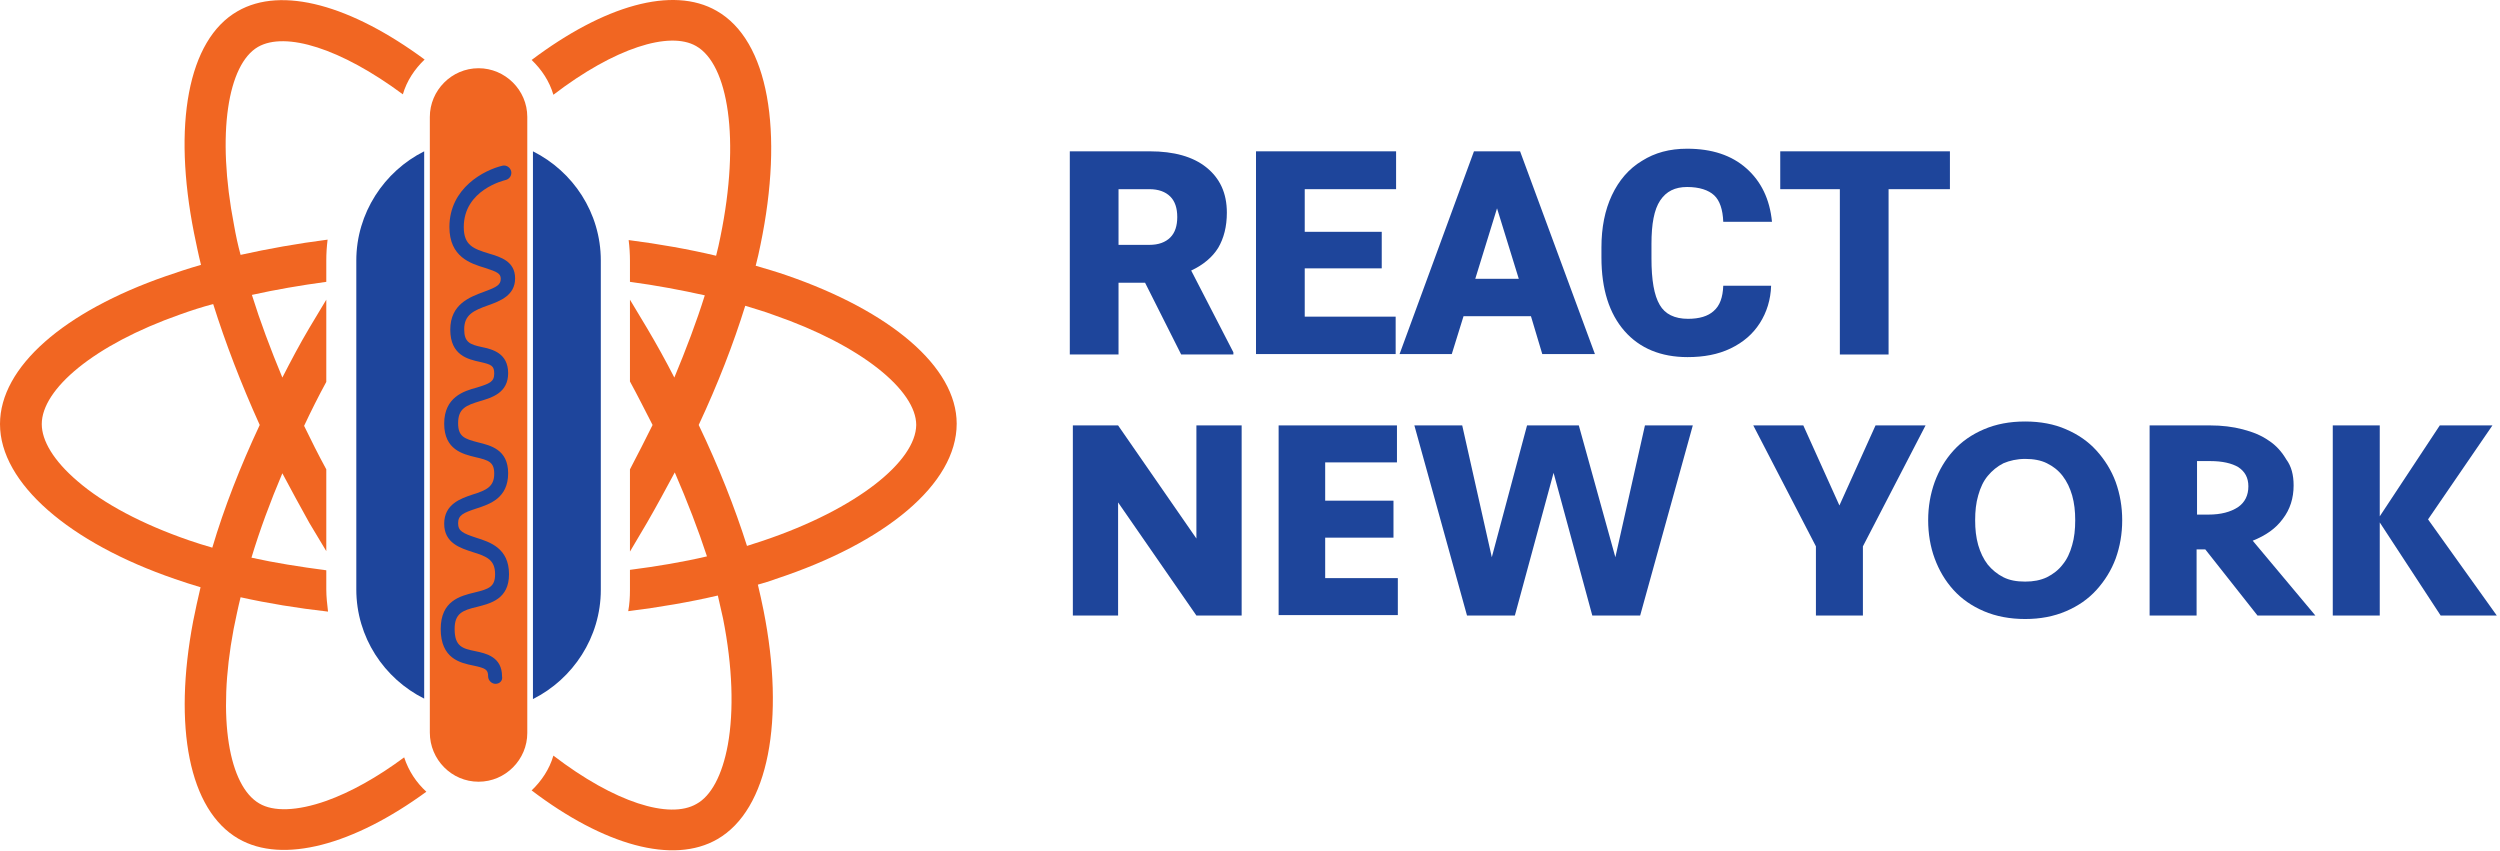<svg width="670" height="228" viewBox="0 0 670 228" fill="none" xmlns="http://www.w3.org/2000/svg">
<rect width="670" height="228" fill="white"/>
<path d="M128.254 209.501C135.483 209.501 141.313 203.555 141.313 196.443V31.344C141.313 24.115 135.366 18.286 128.254 18.286C121.025 18.286 115.195 24.232 115.195 31.344V196.326C115.195 203.555 121.025 209.501 128.254 209.501Z" fill="#F16622"/>
<path d="M108.317 202.972C101.088 208.335 93.975 212.3 87.446 214.632C79.518 217.43 73.222 217.546 69.491 215.331C61.446 210.667 58.064 192.712 62.611 168.577C63.194 165.778 63.777 162.863 64.477 160.065C71.823 161.697 79.634 162.98 87.913 163.913C87.679 161.931 87.446 159.949 87.446 157.966V152.836C80.334 151.903 73.688 150.854 67.392 149.455C69.607 142.109 72.405 134.531 75.67 126.836C78.002 131.266 80.451 135.697 82.899 140.127C84.415 142.692 85.93 145.141 87.446 147.706V125.786C85.347 121.939 83.365 117.974 81.5 114.127C83.365 110.162 85.347 106.198 87.446 102.351V80.314C85.93 82.879 84.415 85.328 82.899 87.893C80.334 92.207 78.002 96.638 75.67 101.185C72.522 93.606 69.724 86.144 67.508 79.032C73.805 77.632 80.567 76.467 87.446 75.534V69.821C87.446 67.955 87.563 66.09 87.796 64.224C79.634 65.273 71.823 66.673 64.477 68.305C63.777 65.74 63.194 63.058 62.728 60.377C57.948 35.775 61.096 17.236 69.141 12.572C76.486 8.375 91.294 12.922 107.967 25.281C109.016 21.667 111.115 18.519 113.797 15.954C94.209 1.496 75.553 -3.867 63.661 3.012C50.252 10.707 46.288 33.676 52.001 62.475C52.584 65.273 53.167 68.188 53.867 70.987C50.602 71.919 47.454 72.969 44.423 74.018C17.256 83.462 0 98.27 0 113.66C0 129.517 18.655 145.491 46.871 155.168C49.203 155.984 51.418 156.684 53.75 157.383C53.051 160.415 52.351 163.446 51.768 166.478C46.405 194.694 50.602 217.08 63.894 224.775C75.787 231.654 94.792 226.408 114.263 212.183C111.581 209.735 109.483 206.586 108.317 202.972ZM56.898 146.773C54.8 146.19 52.701 145.491 50.602 144.791C38.127 140.477 27.75 134.997 20.754 128.934C14.341 123.454 11.193 118.091 11.193 113.66C11.193 104.333 25.068 92.44 48.27 84.278C51.185 83.229 54.1 82.296 57.132 81.48C60.396 91.857 64.594 102.817 69.607 113.894C64.36 125.087 60.046 136.163 56.898 146.773Z" fill="#F16622"/>
<path d="M210.804 73.785C208.122 72.852 205.324 72.036 202.525 71.22C202.992 69.354 203.458 67.489 203.808 65.623C210.104 35.309 206.023 10.824 192.032 2.895C180.256 -3.867 161.834 1.496 142.479 16.07C145.161 18.636 147.259 21.784 148.309 25.398C164.749 12.806 179.44 8.259 186.552 12.339C195.18 17.236 198.445 37.291 193.081 63.408C192.731 65.157 192.382 66.789 191.915 68.538C184.57 66.789 176.641 65.39 168.48 64.341C168.713 66.206 168.829 68.072 168.829 69.937V75.534C175.825 76.466 182.588 77.749 188.884 79.148C186.668 86.26 183.87 93.606 180.722 101.185C178.39 96.638 175.942 92.207 173.377 87.893C171.861 85.328 170.345 82.879 168.829 80.314V102.234C170.928 106.082 172.91 110.046 174.892 113.894C172.91 117.858 170.928 121.822 168.829 125.786V147.823C170.345 145.258 171.861 142.692 173.377 140.127C175.942 135.697 178.39 131.15 180.839 126.602C184.22 134.414 187.135 141.993 189.467 149.105C183.054 150.621 176.058 151.787 168.829 152.72V158.083C168.829 160.065 168.713 161.931 168.363 163.796C176.758 162.747 184.92 161.348 192.382 159.599C192.848 161.697 193.314 163.796 193.781 165.778C196.346 178.72 196.696 190.496 195.063 199.591C193.548 207.869 190.516 213.349 186.668 215.448C179.44 219.645 164.749 215.098 148.309 202.506C147.259 206.12 145.161 209.268 142.479 211.833C161.834 226.524 180.372 231.771 192.265 224.892C206.023 216.963 210.454 192.828 204.624 163.563C204.158 161.348 203.691 159.016 203.108 156.684C204.741 156.217 206.373 155.751 207.889 155.168C237.271 145.491 256.392 129.75 256.392 113.544C256.392 98.27 238.553 83.346 210.804 73.785ZM204.507 144.908C203.108 145.374 201.709 145.841 200.193 146.307C196.929 136.047 192.615 125.087 187.251 113.894C192.382 102.934 196.579 92.09 199.727 81.947C202.292 82.763 204.857 83.462 207.306 84.395C230.975 92.557 245.549 104.683 245.549 113.894C245.432 123.571 229.809 136.396 204.507 144.908Z" fill="#F16622"/>
<path d="M142.829 40.555V187.348C153.555 181.985 161.017 170.792 161.017 158.083V69.821C161.017 56.995 153.555 45.919 142.829 40.555Z" fill="#1E459C"/>
<path d="M113.68 40.555C102.953 45.919 95.491 57.112 95.491 69.821V157.966C95.491 170.792 102.953 181.868 113.68 187.232V40.555Z" fill="#1E459C"/>
<path d="M132.801 183.268C131.752 183.268 130.819 182.335 130.819 181.286C130.819 179.42 130.12 179.07 126.855 178.371C123.357 177.671 118.11 176.505 118.11 168.577C118.11 160.998 123.357 159.715 127.205 158.783C131.052 157.85 132.685 157.267 132.685 153.886C132.685 150.038 130.469 149.105 126.622 147.939C123.474 146.89 119.043 145.607 119.043 140.361C119.043 135.114 123.474 133.598 126.622 132.549C130.353 131.383 132.452 130.45 132.452 126.952C132.452 123.804 130.936 123.338 127.438 122.522C124.057 121.706 119.043 120.54 119.043 113.544C119.043 106.432 124.29 104.799 127.788 103.866C131.169 102.817 132.452 102.351 132.452 100.135C132.452 98.037 131.752 97.687 128.604 96.987C125.456 96.288 120.675 95.239 120.675 88.359C120.675 81.48 125.922 79.615 129.653 78.216C133.151 76.933 134.2 76.35 134.2 74.718C134.2 73.319 133.268 72.852 130.003 71.803C126.155 70.637 120.442 68.888 120.442 60.843C120.442 50.349 129.77 45.569 134.667 44.403C135.716 44.17 136.766 44.87 136.999 45.919C137.232 46.968 136.532 48.017 135.483 48.251C135.017 48.367 124.29 50.932 124.29 60.843C124.29 65.74 126.855 66.673 131.052 67.955C134.2 68.888 138.048 70.054 138.048 74.601C138.048 79.148 134.084 80.664 130.819 81.83C126.855 83.229 124.406 84.395 124.406 88.243C124.406 91.741 125.922 92.324 129.187 93.023C131.985 93.606 136.183 94.656 136.183 100.019C136.183 105.266 131.869 106.548 128.72 107.481C124.873 108.647 122.774 109.463 122.774 113.427C122.774 117.042 124.523 117.625 128.138 118.557C131.402 119.374 136.183 120.423 136.183 126.836C136.183 133.482 131.286 135.114 127.671 136.28C124.173 137.446 122.774 138.029 122.774 140.244C122.774 142.343 124.057 142.926 127.555 144.092C131.286 145.258 136.416 146.89 136.416 153.886C136.416 160.532 131.519 161.698 127.904 162.63C123.94 163.563 121.841 164.379 121.841 168.577C121.841 173.357 124.057 173.823 127.438 174.523C130.236 175.106 134.55 176.039 134.55 181.286C134.783 182.335 133.967 183.268 132.801 183.268Z" fill="#1E459B"/>
<path d="M306.877 75.767H299.765V95.005H286.707V40.555H308.16C314.573 40.555 319.703 41.955 323.317 44.869C326.932 47.784 328.797 51.748 328.797 56.995C328.797 60.726 327.981 63.874 326.465 66.439C324.95 68.888 322.501 70.987 319.237 72.502L330.546 94.422V95.005H316.555L306.877 75.767ZM299.765 65.623H308.043C310.492 65.623 312.357 64.924 313.64 63.641C314.923 62.359 315.505 60.493 315.505 58.161C315.505 55.829 314.923 53.964 313.64 52.681C312.357 51.399 310.492 50.699 308.043 50.699H299.765V65.623Z" fill="#1E459B"/>
<path d="M370.305 71.919H349.668V84.862H374.036V94.889H336.609V40.555H374.152V50.699H349.668V62.126H370.305V71.919V71.919Z" fill="#1E459B"/>
<path d="M410.297 84.745H392.225L389.077 94.889H375.085L395.023 40.555H407.382L427.437 94.889H413.329L410.297 84.745ZM395.373 74.718H407.032L401.203 55.829L395.373 74.718Z" fill="#1E459B"/>
<path d="M474.658 76.583C474.541 80.314 473.492 83.695 471.626 86.61C469.761 89.525 467.195 91.74 463.814 93.373C460.433 95.005 456.585 95.705 452.271 95.705C445.159 95.705 439.446 93.373 435.365 88.709C431.284 84.045 429.186 77.516 429.186 69.004V66.323C429.186 60.959 430.118 56.296 431.984 52.331C433.849 48.367 436.531 45.219 440.029 43.12C443.527 40.905 447.491 39.856 452.155 39.856C458.801 39.856 464.047 41.605 468.012 45.102C471.976 48.6 474.308 53.381 474.891 59.444H461.832C461.716 56.179 460.899 53.73 459.384 52.331C457.868 50.932 455.419 50.116 452.155 50.116C448.89 50.116 446.558 51.282 444.926 53.73C443.294 56.179 442.594 60.027 442.594 65.39V69.238C442.594 75.067 443.294 79.148 444.809 81.713C446.208 84.162 448.773 85.444 452.388 85.444C455.419 85.444 457.751 84.745 459.267 83.346C460.899 81.947 461.716 79.731 461.832 76.583H474.658Z" fill="#1E459B"/>
<path d="M522.461 50.699H506.138V95.005H493.079V50.699H477.106V40.555H522.578V50.699H522.461Z" fill="#1E459B"/>
<path d="M320.636 164.962L299.649 134.647V164.962H287.523V114.01H299.649L320.636 144.325V114.01H332.762V164.962H320.636V164.962Z" fill="#1E459B"/>
<path d="M342.672 114.01H374.386V123.921H355.148V134.181H373.453V144.091H355.148V154.935H374.619V164.845H342.672V114.01Z" fill="#1E459B"/>
<path d="M432.917 149.338L440.845 114.01H453.671L439.563 164.962H426.737L416.36 126.719L405.983 164.962H393.158L379.05 114.01H391.875L399.804 149.338L409.248 114.01H423.123L432.917 149.338Z" fill="#1E459B"/>
<path d="M499.259 146.423V164.962H486.667V146.423L469.877 114.01H483.286L492.963 135.463L502.641 114.01H516.049L499.259 146.423Z" fill="#1E459B"/>
<path d="M568.75 139.428C568.75 143.042 568.167 146.423 567.001 149.688C565.835 152.836 564.086 155.634 561.871 158.083C559.655 160.531 556.974 162.397 553.709 163.796C550.444 165.195 546.83 165.895 542.749 165.895C538.668 165.895 534.937 165.195 531.673 163.796C528.408 162.397 525.726 160.531 523.511 158.083C521.296 155.634 519.663 152.836 518.497 149.688C517.332 146.54 516.749 143.042 516.749 139.428C516.749 135.813 517.332 132.432 518.497 129.167C519.663 126.019 521.296 123.221 523.511 120.773C525.726 118.324 528.408 116.459 531.673 115.059C534.937 113.66 538.552 112.961 542.749 112.961C546.83 112.961 550.561 113.66 553.709 115.059C556.974 116.459 559.655 118.324 561.871 120.773C564.086 123.221 565.835 126.019 567.001 129.167C568.167 132.432 568.75 135.813 568.75 139.428ZM542.749 155.868C544.964 155.868 546.83 155.518 548.579 154.702C550.211 153.886 551.727 152.72 552.776 151.32C553.942 149.921 554.759 148.172 555.341 146.074C555.924 144.092 556.158 141.876 556.158 139.428C556.158 136.979 555.924 134.881 555.341 132.782C554.759 130.8 553.942 129.051 552.776 127.535C551.61 126.019 550.211 124.97 548.579 124.154C546.947 123.338 544.964 122.988 542.749 122.988C540.534 122.988 538.552 123.454 536.919 124.154C535.287 124.97 533.888 126.136 532.722 127.535C531.556 128.934 530.74 130.683 530.157 132.782C529.574 134.764 529.341 136.979 529.341 139.428C529.341 141.876 529.574 143.975 530.157 146.074C530.74 148.056 531.556 149.805 532.722 151.32C533.888 152.72 535.287 153.886 536.919 154.702C538.552 155.518 540.417 155.868 542.749 155.868Z" fill="#1E459B"/>
<path d="M614.688 130.1C614.688 133.481 613.755 136.513 611.773 139.078C609.908 141.643 607.226 143.509 603.728 144.908L620.518 164.962H605.011L591.019 147.24H588.687V164.962H576.095V114.01H592.302C595.45 114.01 598.365 114.36 601.046 115.059C603.728 115.759 606.06 116.692 608.042 118.091C610.024 119.373 611.54 121.122 612.706 123.104C614.105 124.97 614.688 127.302 614.688 130.1ZM602.562 130.333C602.562 128.001 601.629 126.369 599.881 125.203C598.132 124.154 595.567 123.571 592.419 123.571H588.804V137.912H591.836C595.217 137.912 597.782 137.212 599.764 135.93C601.629 134.647 602.562 132.782 602.562 130.333Z" fill="#1E459B"/>
<path d="M625.182 164.962V114.01H637.774V138.378L653.864 114.01H667.972L650.716 139.195L669.138 164.962H654.097L637.774 140.011V164.962H625.182V164.962Z" fill="#1E459B"/>
</svg>
